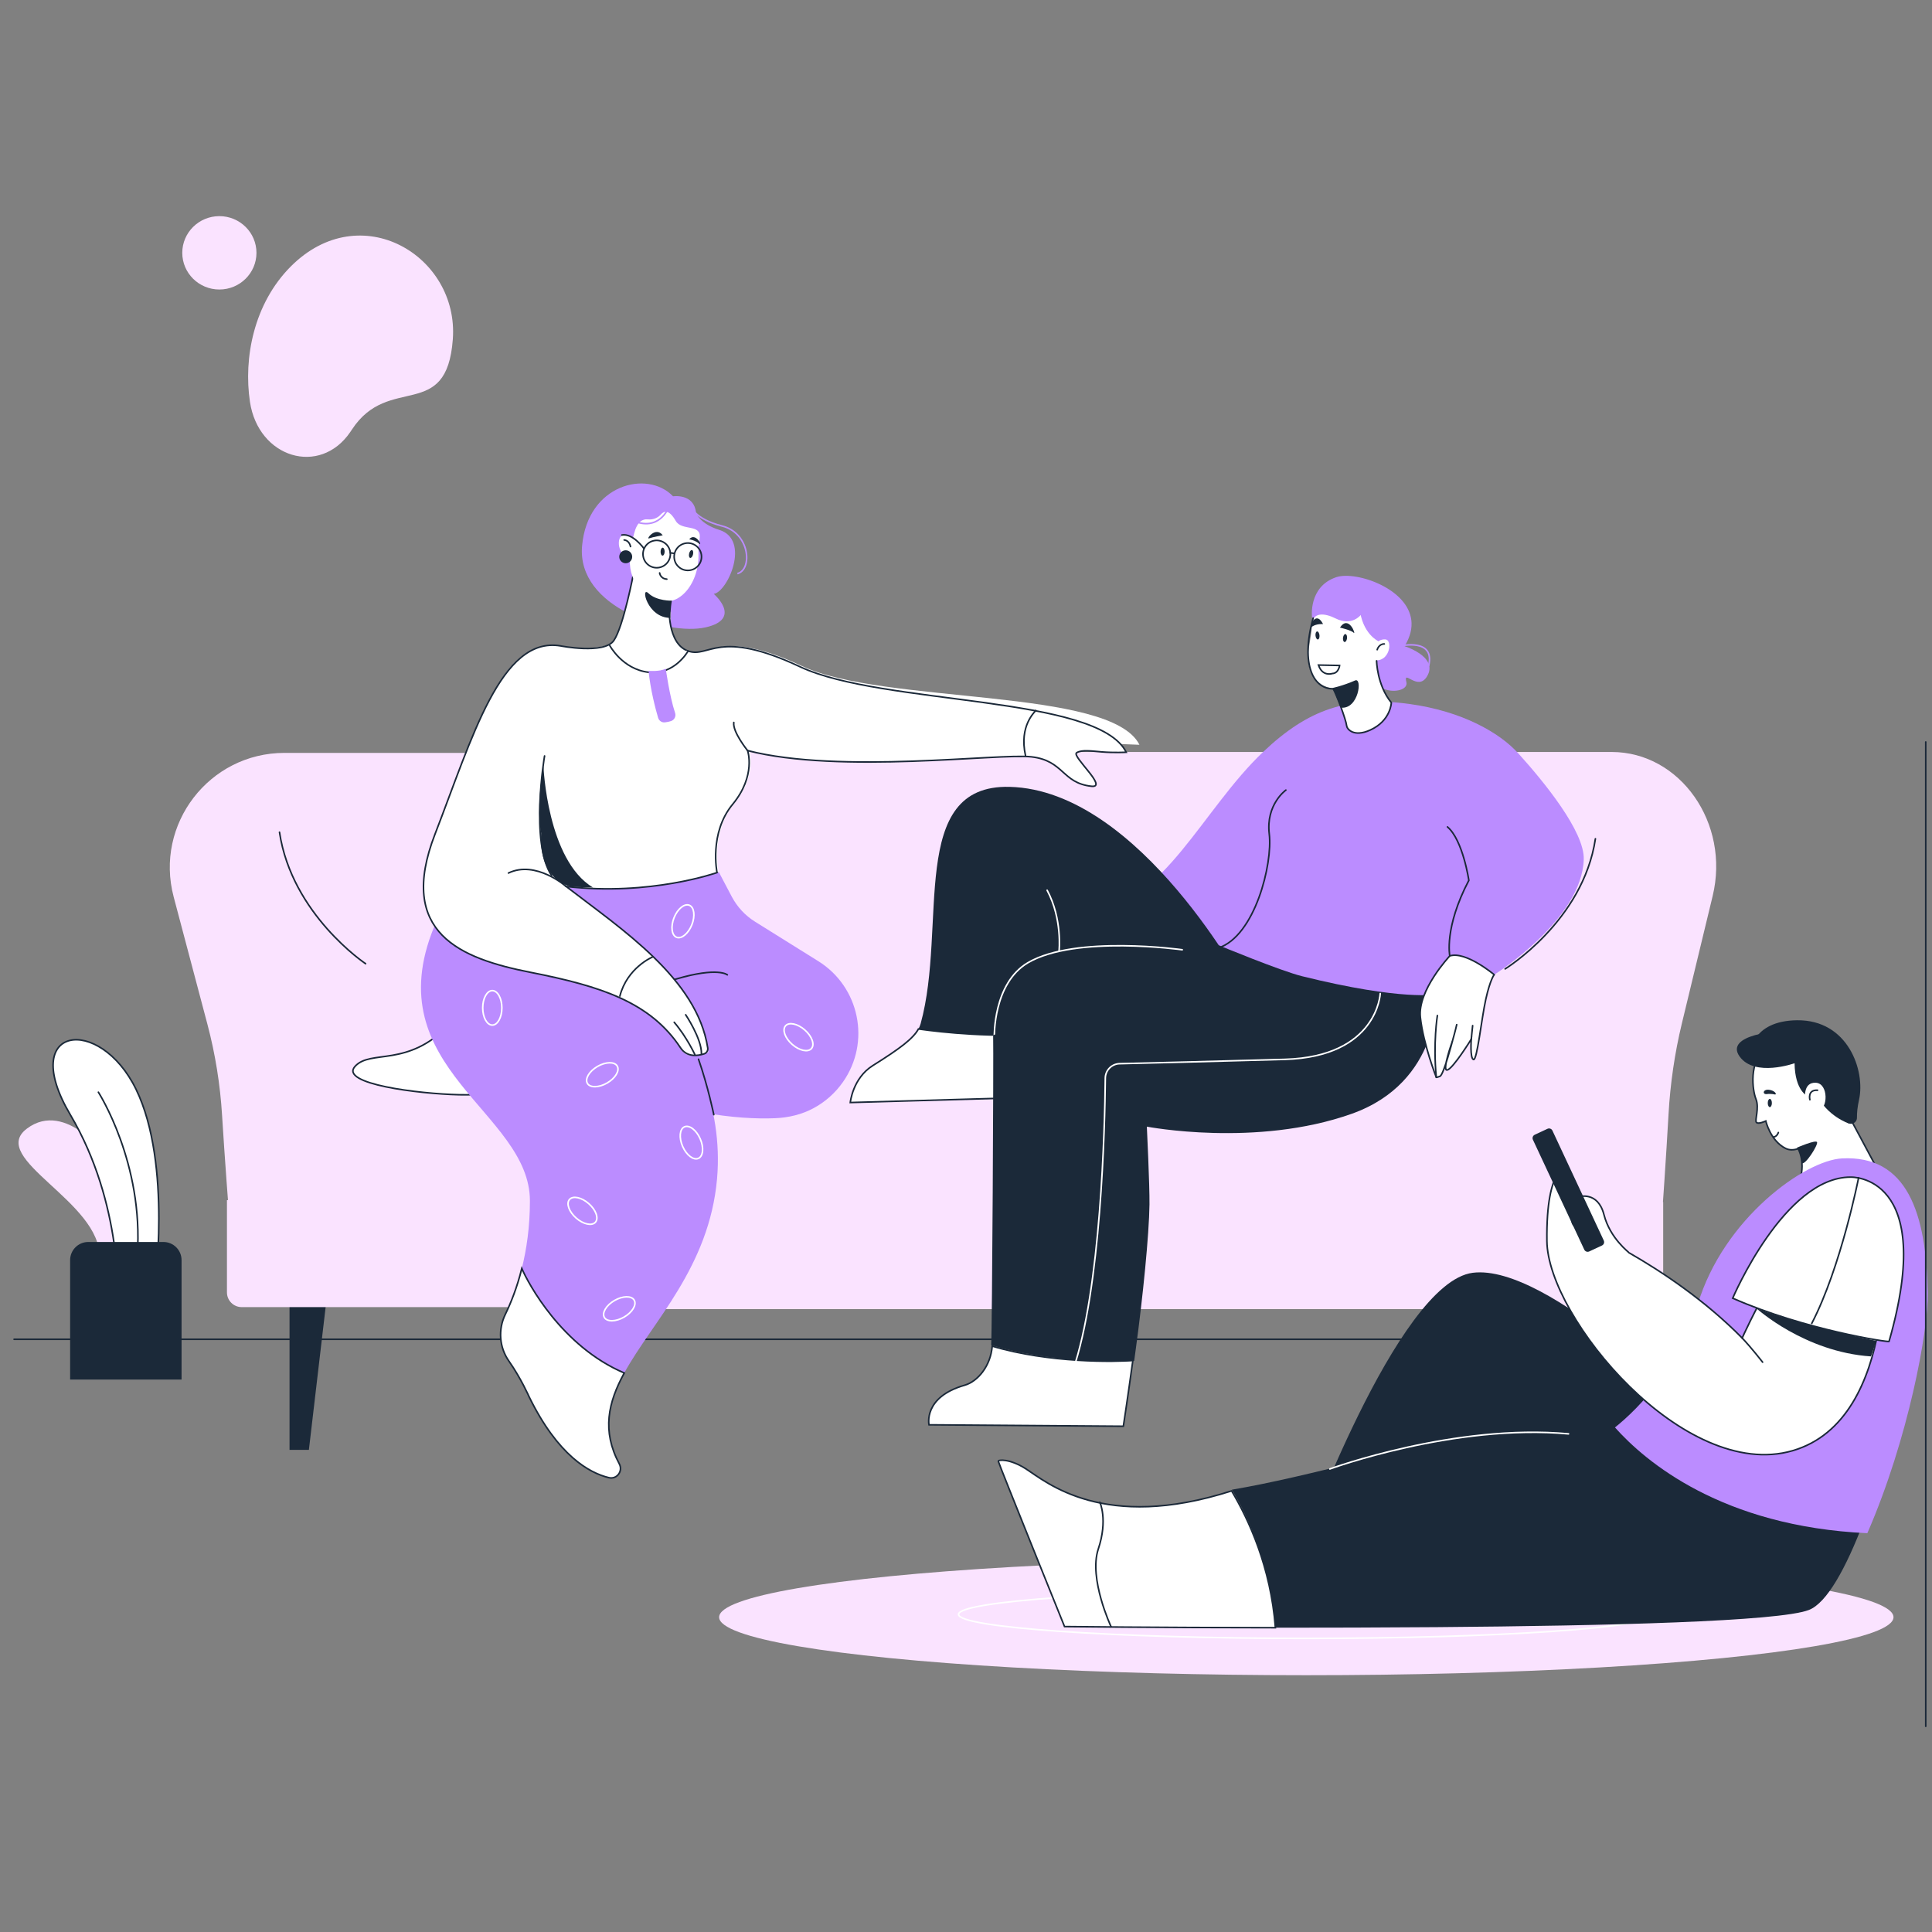 <?xml version="1.0" encoding="utf-8"?>
<!-- Generator: Adobe Illustrator 26.0.1, SVG Export Plug-In . SVG Version: 6.00 Build 0)  -->
<svg version="1.1" id="Layer_1" xmlns="http://www.w3.org/2000/svg" xmlns:xlink="http://www.w3.org/1999/xlink" x="0px" y="0px"
	 viewBox="0 0 1600 1600" style="enable-background:new 0 0 1600 1600;" xml:space="preserve">
<rect x="0" y="0" width="1600" height="1600" fill="#808080" stroke="none"/>
<style type="text/css">
	.st0{fill:#FAE3FF;}
	.st1{fill:#FFFFFF;stroke:#1B2939;stroke-width:1.3;stroke-linecap:round;stroke-miterlimit:10;}
	.st2{fill:#1B2939;}
	.st3{fill:none;stroke:#1B2939;stroke-width:1.3;stroke-linecap:round;stroke-miterlimit:10;}
	.st4{fill:none;stroke:#FFFFFF;stroke-width:1.3;stroke-linecap:round;stroke-miterlimit:10;}
	.st5{fill:#FFFFFF;}
	.st6{fill:#BB8CFF;}
	.st7{fill:none;stroke:#BB8CFF;stroke-width:1.3;stroke-miterlimit:10;}
	.st8{fill:none;stroke:#BB8CFF;stroke-width:1.3;stroke-linecap:round;stroke-miterlimit:10;}
</style>
<g id="Asset">
	<g>
		<path class="st0" d="M206.99,332.73c6.95,46.53,57.88,61.94,83.06,25.1c0.48-0.7,0.95-1.41,1.43-2.13
			c30.5-46.54,78.48-5.83,83.54-74.83c5.05-69-76.42-118-134.08-60.32C210.04,251.46,201.61,296.66,206.99,332.73z"/>
		<ellipse class="st0" cx="181.67" cy="209.38" rx="30.72" ry="30.38"/>
	</g>
	<g>
		<path class="st0" d="M90.32,960.08c0,0-35.38-50.06-68.09-25.37c-32.71,24.7,62.08,60.74,60.08,106.8c-2,46.06,31.37-2,31.37-2
			L90.32,960.08z"/>
		<path class="st1" d="M97.56,1078.87c0,0,4.53-81.58-39.28-155.6c-43.81-74.03,24.17-83.09,54.39-21.15
			c30.21,61.94,15.11,167.69,15.11,167.69L97.56,1078.87z"/>
		<path class="st1" d="M81.47,904.52c0,0,37.75,58.7,32.22,135"/>
		<path class="st2" d="M58.07,1142.47h92.29v-98.89c0-8.3-6.73-15.03-15.03-15.03H73.1c-8.3,0-15.03,6.73-15.03,15.03V1142.47z"/>
	</g>
	<g>
		<g>
			<g>
				<polygon class="st2" points="255.81,1200.72 239.78,1200.72 239.78,1073.37 270.74,1073.37 				"/>
				<path class="st0" d="M171.77,848.22l-27.94-105.45c-15.96-60.24,29.46-119.26,91.78-119.26H1127
					c64.88,0,109.88,64.68,87.33,125.51l-46.63,125.78v131.55H189.72c0,0-3.72-48.37-5.81-82.71
					C182.35,898.17,178.31,872.9,171.77,848.22z"/>
				<path class="st0" d="M1210.5,1082.5H200.16c-6.75,0-12.21-5.47-12.21-12.21v-76.43H1210.5V1082.5z"/>
			</g>
			<g>
				<polygon class="st2" points="1315.51,1202.37 1330.12,1202.37 1330.12,1075.01 1301.89,1075.01 				"/>
				<path class="st0" d="M1392.87,847.47l25.48-105.45c14.56-60.24-26.87-119.26-83.7-119.26H521.76
					c-59.17,0-100.2,64.68-79.64,125.51l42.52,125.78v131.55h891.86c0,0,3.39-48.37,5.3-82.71
					C1383.23,897.41,1386.91,872.14,1392.87,847.47z"/>
				<path class="st0" d="M444.88,1084.14h920.84c6.44,0,11.66-5.22,11.66-11.66V995.5H444.88V1084.14z"/>
			</g>
		</g>
		<path class="st3" d="M1246.5,802.38c0,0,64.57-39.59,74.75-107.75"/>
		<path class="st3" d="M302.77,798.1c0,0-61.11-40.74-71.3-108.9"/>
	</g>
	<line class="st3" x1="1590.74" y1="1109.14" x2="11.67" y2="1109.14"/>
	<g>
		<ellipse class="st0" cx="1081.83" cy="1339.28" rx="486.28" ry="48.06"/>
		<path class="st4" d="M793.81,1336.96c0,10.99,128.96,19.89,288.03,19.89c159.08,0,288.03-8.91,288.03-19.89
			c0-10.99-128.96-19.89-288.03-19.89C922.77,1317.07,793.81,1325.98,793.81,1336.96z"/>
	</g>
	<g>
		<path class="st4" d="M937.52,1274.16c0,0,2.36,54.17,42.4,73.8"/>
		<g>
			<path class="st1" d="M1462,868.48c13.76-10.79,41.29-8.93,55.79,8.55c8.95,10.78,14.91,29.63,11.28,43.19l23.04,43.08
				c0,0-34.36,15.34-60.45,9.54c0,0,2.73-11.36-2.5-21.55c-3.58,1.18-7.19,1.38-10.43-0.24c-12.65-6.32-16.37-22.69-16.37-22.69
				s-6.32,2.98-7.81,1.12c-1.49-1.86,2.6-11.9-0.37-19.34C1451.21,902.7,1448.23,879.26,1462,868.48z"/>
			<path class="st2" d="M1528.98,928.73c2.95,3.82,8.94,1.64,8.87-3.19c-0.06-3.93,0.4-8.81,1.74-14.85
				c5.3-23.87-9.02-66.29-51.44-65.76c-36.94,0.46-42.12,26.65-35.14,35.87c1.51,1.99,4.3,2.46,6.44,1.16
				c6.56-4,24.88-13.39,46.12-9.15c1.96,0.39,3.43,2.01,3.76,3.97C1510.84,885.87,1516.15,912.12,1528.98,928.73z"/>
			<path class="st2" d="M1531.22,930.46c0,0-18.22-5.97-26.96-24.36l-7.48,1.56c0,0-10.29-4.37-10.6-27.13
				c0,0-33.05,11.85-45.53-5.61c-12.47-17.46,29.62-22.76,51.76-20.89C1514.55,855.89,1536.92,911.31,1531.22,930.46z"/>
			<path class="st5" d="M1494.94,909.6c0,0-1.82-13.51,8.87-12.91c10.69,0.6,10.08,22.18,2.02,22.79
				C1497.76,920.08,1494.94,909.6,1494.94,909.6z"/>
			<path class="st1" d="M1498.86,910.72c0,0-2.19-8.36,6.37-7.83"/>
			<path class="st2" d="M1467.4,913.47c0,1.89-0.76,3.41-1.71,3.41c-0.94,0-1.71-1.53-1.71-3.41c0-1.89,0.76-3.41,1.71-3.41
				C1466.64,910.06,1467.4,911.59,1467.4,913.47z"/>
			<path class="st2" d="M1469.96,906.43c0,0-2.97-0.83-6.77-0.36c-3.8,0.48-3.33-4.16,1.78-3.56
				C1470.08,903.1,1471.75,906.55,1469.96,906.43z"/>
			<path class="st2" d="M1488.08,950.46c0,0,15.51-6.74,16.71-4.63c1.2,2.1-10.08,20-12.81,17.36
				C1491.7,962.92,1491.88,954.5,1488.08,950.46z"/>
			<path class="st1" d="M1472.75,937.91c0,0-0.88,3.3-3.96,3.74"/>
		</g>
		<path class="st2" d="M1406.82,1173.16c0,0-124.43-127.04-187.16-119.09c-62.72,7.95-142.75,230.38-142.75,230.38l87.16-11.92
			l56.06-26.63c0,0,84.05,55.77,155.73,51.8C1447.55,1293.72,1406.82,1173.16,1406.82,1173.16z"/>
		<path class="st1" d="M826.77,1210.19c1,3.65,54.83,136.87,54.83,136.87s75.93,0.86,174.63,0.93
			c-3.83-50.21-22.1-89.59-36.26-113.3c-106.03,34.03-153.46-7.37-170.23-18.17C836.25,1207.83,826.38,1208.76,826.77,1210.19z"/>
		<path class="st2" d="M1020.24,1233.68c14.16,23.71,32.17,64.1,35.99,114.31c41.84,0,87.76-0.11,133.76-0.46
			c141.44-1.11,283.35-4.65,308.07-14.23c14.77-5.72,30.61-34.26,45.53-73.46c-55.97-8.3-132.9-45.06-167.66-62.8
			c-13.09,0.54-96.85,4.01-204.89,12.66c-19.1,1.54-17.36-6.65-36.01-1.9C1087.59,1219.86,1051.65,1228.33,1020.24,1233.68z"/>
		<path class="st6" d="M1337.44,1182.15c25.21,28.25,88.62,82.08,209,87.58c34.15-78.32,50.57-168.45,50.03-199.02
			c-1.14-66.2-17.13-114.16-70.99-111.37c-30.76,1.61-98.17,49.71-119.52,121.02c-7.12,23.6-17.77,43.35-28.9,59.15
			C1362.04,1160.95,1346.17,1175.18,1337.44,1182.15z"/>
		<path class="st1" d="M1298.25,966.49c0,0-0.62,26.72,3.66,45.34c0.85,3.71,4.34,6.2,8.12,5.73c0,0,0.62,0.26,1.76,0.77
			c-3.69-14.24-4.33-27.17-4.33-27.17s15.78-5.09,20.87,14.76c5.09,19.85,20.84,31.25,20.78,31.58
			c26.57,15.19,62.44,38.91,93.68,70.62c0,0,41.67-93.7,69.17-91.34c27.5,2.36,47.93,2.36,47.93,2.36s14.14,156.36-75.43,182.29
			c-89.57,25.93-202.6-109.98-203.38-173.62C1280.3,964.16,1298.25,966.49,1298.25,966.49z"/>
		<path class="st1" d="M1532.59,974.84c0,0,71.65-2.89,31.84,136.06c0.63,1.04-69.89-9.49-129.48-35.79
			C1434.95,1075.11,1477.58,974.84,1532.59,974.84z"/>
		<path class="st1" d="M1539.21,975.38c0,0-14.54,73.93-38.78,120.59"/>
		<path class="st2" d="M1316.13,1036.4l10.57-4.94c1.54-0.72,2.21-2.55,1.49-4.1l-42.54-91.05c-0.72-1.54-2.55-2.21-4.1-1.49
			l-10.57,4.94c-1.54,0.72-2.21,2.55-1.49,4.1l42.54,91.05C1312.75,1036.45,1314.59,1037.12,1316.13,1036.4z"/>
		<path class="st1" d="M1459.72,1128.1c0,0-8.94-11.59-16.92-19.97"/>
		<path class="st4" d="M1101.32,1216.54c0,0,103.2-37.79,197.67-29.07"/>
		<path class="st1" d="M910.84,1244.1c0,0,6.84,14.36-1.29,38.76c-8.13,24.4,10.62,64.37,10.62,64.37"/>
		<path class="st2" d="M1454.62,1083.52c0,0,39.8,36.18,94.87,39.8l4.42-12.86C1553.91,1110.46,1492.41,1098,1454.62,1083.52z"/>
	</g>
	<g>
		<g>
			<g>
				<path class="st1" d="M439.42,898.86c0,0-24.98,8.56-59.03,7.77c-34.04-0.79-99.46-8.95-86.42-23.44
					c13.04-14.49,43.47,1.45,78.25-34.78C407,812.18,472.53,878.87,439.42,898.86z"/>
				<path class="st6" d="M576.41,424.78c0,0,3.22,9.07,19.16,14.01c26.36,8.16,6.94,51.55-4.46,53.04c0,0,24.29,20.82-6.94,27.76
					c-31.23,6.94-106.58-16.36-102.12-67.42c4.46-51.06,54.03-63.45,75.35-41.14C557.4,411.02,574.92,408.42,576.41,424.78z"/>
				<path class="st6" d="M490.13,893.94c0,0-0.28,2.77,0.43,0.16c-0.12-0.04-0.28-0.08-0.4-0.16c0.16-0.04,5.3,13.77,5.45,13.73
					c-0.04,0.12-3-0.5-5.06-13.57c68.54,27.94,120.22,33.27,151.5,31.95c11.22-0.48,22.02-3.12,31.63-8.26
					c9.65-5.18,18.03-12.57,24.47-21.78c23.09-33.01,13.76-78.64-20.44-99.99l-52.39-32.7c-8.14-5.06-14.79-12.22-19.29-20.72
					l-10.87-20.64c-22.61,8.97-51.56,11.62-79.35,11.31c-49.26-0.51-94.77-10.24-94.77-10.24l-4.03,10.52
					c-4.74,12.45-14.27,22.54-26.49,27.95l-11.9,5.3c3.6,52.03,38.01,99.87,31.72,118.85c-3.76,11.31,10.26,24.64,6.74,32
					C479.09,919.22,456.56,905.13,490.13,893.94z"/>
				<path class="st3" d="M602.35,807.33c0,0-7.58-6.74-42.1,3.37c-34.52,10.1-52.21,10.1-52.21,10.1"/>
				<path class="st3" d="M407.96,830.95c0,0-13.21-7.24-25.14-17.89"/>
				<path class="st3" d="M409.24,844.16c0,0-16.62-5.11-33.23-17.47"/>
				<path class="st3" d="M399.87,851.83c0,0-15.76-3.41-28.12-13.21"/>
				<path class="st6" d="M438.86,994.54c0,21.53-2.79,40.23-6.72,55.97c5.11,11.98,32.9,64.45,84.83,86.55
					c23.17-42.42,70.38-87.48,76.86-160.86c10.73-121.63-105.54-216.41-105.54-216.41l-128.86,8.01
					C311.5,885,438.86,920.62,438.86,994.54z"/>
				<path class="st5" d="M555.65,507.26c0,0-3.52,25.64,14.09,31.85c17.61,6.21,25.89-19.68,94.25,12.43
					c68.36,32.11,255.83,17.61,279.65,65.25c0,0-51.79-2.07-56.97-2.07c-5.18,0,18.64,24.86,4.14,25.89
					c-14.5,1.04-8.29-11.39-35.22-14.5c-26.93-3.11-158.47,14.5-235.12-5.18c0,0,7.25,20.72-12.43,44.54
					c-19.68,23.82-12.88,56.48-12.88,56.48s-83.54,29.61-174.12,1.07c0,0-27.3-191.21,38.99-188.11c0,0,41.63,6.44,49.63-5.12
					c8-11.55,14.67-50.22,14.67-50.22L555.65,507.26z"/>
				<path class="st5" d="M474.69,611.72c0,0-80.69,48.4-40.67,92.17c40.02,43.77,143.82,91.29,152.57,167.58
					c0,0-17.93,8.33-22.98-3.56c-17.82-41.92-66.03-51.06-124.13-62.51c-58.1-11.44-110.93-32.57-79.23-114.45
					c31.69-81.87,51.94-150.54,90.68-155.83L474.69,611.72z"/>
				<path class="st1" d="M360.24,690.84c31.03-80.15,54.57-164.2,103.95-155.93c0,0,36.14,7.12,44.14-4.43
					c8-11.55,16.44-56.15,16.44-56.15l29.52,27.77c0,0-2.06,30.83,15.55,37.04s24.44-19.03,92.8,13.08
					c68.36,32.11,246.24,23.13,270.06,70.77c0,0-10.26,0.52-20.2-0.29c-8.23-0.67-16.61-2.03-20.89,0.7
					c-4.36,2.79,26.63,29.35,12.18,27.74c-24.36-2.71-22.61-21.24-49.54-24.35c-26.93-3.11-158.47,14.5-235.12-5.18
					c0,0,7.25,20.71-12.43,44.54c-19.68,23.82-12.88,56.48-12.88,56.48s-55.44,19.64-124.96,11.5
					c46.1,35.51,108.43,76.43,117.26,133.74c0.32,2.1-0.85,4.16-2.86,4.83c-4.94,1.65-14.22,3.28-19.65-4.92
					c-25.16-37.97-66.03-51.06-124.13-62.51C381.37,793.85,328.55,772.72,360.24,690.84z"/>
				<path class="st1" d="M468.86,734.14c0,0-25.11-22.04-47.8-11.12"/>
				<path class="st1" d="M450.99,626.05c0,0-12.25,71.71,5.82,99.04"/>
				<path class="st1" d="M567.85,840.39c0,0,13.34,19.87,13.05,32.32"/>
				<path class="st1" d="M575.56,873.57c0,0-6.82-14.8-17.2-26.95"/>
				<path class="st1" d="M569.83,539.15c0,0-11.01,20-32.64,17.6s-32.2-22.11-32.2-22.11"/>
				<path class="st5" d="M559.6,431.37c4.9,8.54,20.88,2.34,19.93,13.64c-0.61,7.29-1.27,3.51-1.08,14.74
					c0.42,24.02-17.62,46.73-37.65,35.45c-20.36-11.47-22.64-26.91-15.6-53.62c2.58-9.8,7.17-11.86,11.11-11.46
					c4.14,0.42,8.23-0.91,10.95-4.05C550,422.94,554.16,421.87,559.6,431.37z"/>
				<path class="st2" d="M573.93,459.15c-0.42,1.8-1.48,3.08-2.37,2.88c-0.89-0.21-1.27-1.83-0.86-3.62
					c0.42-1.8,1.48-3.08,2.37-2.88C573.97,455.73,574.35,457.36,573.93,459.15z"/>
				<path class="st2" d="M550.42,456.66c0.03,1.82-0.69,3.38-1.62,3.49c-0.92,0.11-1.7-1.28-1.73-3.1
					c-0.03-1.82,0.69-3.38,1.62-3.49C549.61,453.46,550.39,454.84,550.42,456.66z"/>
				<path class="st2" d="M570.75,446.6c0,0,4.91,0.76,8.21,3.6C582.27,453.05,576.17,440.32,570.75,446.6z"/>
				<path class="st2" d="M548.86,443.3c0,0-8.3,1.43-11.37,2.57C534.66,446.91,542.93,435.52,548.86,443.3z"/>
				<path class="st5" d="M527.07,451.14c0,0-4.33-7.61-10.63-7.8c-6.3-0.19-5.92,18.94,7.45,18.23
					C537.25,460.87,527.07,451.14,527.07,451.14z"/>
				<path class="st2" d="M523.42,462.31c-0.67,2.88-3.55,4.68-6.44,4.01c-2.88-0.67-4.68-3.55-4.01-6.44
					c0.67-2.89,3.55-4.68,6.44-4.01C522.29,456.54,524.09,459.42,523.42,462.31z"/>
				<path class="st3" d="M522.15,452.65c0,0-0.71-4.95-5.25-5.47"/>
				<path class="st3" d="M580.82,459.14c1.06,6.17-3.08,12.03-9.25,13.09c-6.17,1.06-12.03-3.08-13.09-9.25
					c-1.06-6.17,3.08-12.03,9.25-13.09C573.89,448.83,579.75,452.97,580.82,459.14z"/>
				<path class="st3" d="M555,456.94c1.06,6.17-3.08,12.03-9.25,13.09c-6.17,1.06-12.03-3.08-13.09-9.25
					c-1.06-6.17,3.08-12.03,9.25-13.09C548.08,446.63,553.94,450.77,555,456.94z"/>
				<path class="st1" d="M546.28,474.48c0,0,0.46,4.76,5.97,5.14"/>
				<path class="st1" d="M533.24,454.22c0,0-9.1-12.83-18.25-11.14"/>
				<line class="st1" x1="558.25" y1="458.27" x2="555.04" y2="457.85"/>
				<path class="st7" d="M553.6,420.53c0,0-7.7,20.3-29.93,10.44"/>
				<path class="st7" d="M572.6,419.8c0,0,2.62,10,25.55,15.86c22.92,5.86,25.23,36.03,12.54,39.36"/>
				<path class="st2" d="M556.44,497.44c0,0-12.56,0.44-19.41-6.12c-6.85-6.55-1.12,20.38,18.09,20.38
					C555.13,511.71,555.4,502.5,556.44,497.44z"/>
				<path class="st1" d="M540.31,792.59c0,0-20.9,8.76-26.97,32.36"/>
				<path class="st1" d="M857.66,588.41c-0.4,1.19-13.94,12.35-8.36,37.43"/>
				<path class="st1" d="M421.4,1127.11c10.16,14.48,16.81,29.68,16.81,29.68c23.85,48.68,49.81,63.06,66.08,66.96
					c6.54,1.57,11.79-5.4,8.63-11.33c-14.69-27.49-9.26-50.99,4.05-75.37c-51.93-22.1-79.72-74.57-84.83-86.55
					c-3.93,15.74-9.05,28.5-13.7,38.09C412.39,1101.01,413.46,1115.78,421.4,1127.11z"/>
			</g>
			<path class="st3" d="M591.13,923.13c0,0-4.73-23.19-12.65-45.94"/>
			<path class="st2" d="M450.08,634.72c0,0,3.04,77.5,41.03,100.29l-17.23-0.54c0,0-27.84-3.16-25.75-44.62
				c0,0-1.36-5.59-1.54-17.19C446.33,657.32,449.32,637.53,450.08,634.72z"/>
			<path class="st1" d="M619.13,621.62c0,0-12.6-15.54-11.43-23.32"/>
		</g>
		<g>
			<ellipse class="st4" cx="407.7" cy="834.66" rx="7.93" ry="14.28"/>
			<path class="st4" d="M477.14,1008.73c5.93,5.2,13.07,6.75,15.96,3.45c2.89-3.29,0.43-10.18-5.5-15.38
				c-5.93-5.2-13.07-6.75-15.96-3.45C468.75,996.64,471.22,1003.53,477.14,1008.73z"/>
			<path class="st4" d="M656.04,864.91c5.93,5.2,13.07,6.75,15.96,3.45c2.89-3.29,0.43-10.18-5.5-15.38
				c-5.93-5.2-13.07-6.75-15.96-3.45C647.65,852.83,650.12,859.71,656.04,864.91z"/>
			<path class="st4" d="M494.84,883.17c-6.83,3.94-10.59,10.21-8.4,14.01c2.19,3.79,9.5,3.67,16.33-0.27
				c6.83-3.94,10.59-10.21,8.4-14.01C508.98,879.11,501.67,879.23,494.84,883.17z"/>
			<path class="st4" d="M508.9,1077.02c-6.83,3.94-10.59,10.21-8.4,14.01c2.19,3.79,9.5,3.67,16.33-0.27
				c6.83-3.94,10.59-10.21,8.4-14.01C523.04,1072.96,515.73,1073.08,508.9,1077.02z"/>
			<path class="st4" d="M565.35,949.46c3.18,7.22,9.01,11.63,13.01,9.87c4.01-1.77,4.68-9.05,1.5-16.26
				c-3.18-7.22-9.01-11.63-13.01-9.87C562.84,934.96,562.17,942.24,565.35,949.46z"/>
			<path class="st4" d="M558.21,760.02c-2.91,7.33-1.98,14.58,2.09,16.2c4.07,1.62,9.73-3.01,12.65-10.34
				c2.91-7.33,1.98-14.58-2.09-16.2C566.78,748.06,561.12,752.69,558.21,760.02z"/>
		</g>
		<path class="st6" d="M537.09,555.54c0,0,9.17,0.87,14.27-1.76c0,0,3.14,22.94,7.71,36.57c0.94,2.81-0.52,5.87-3.33,6.8
			c-1.4,0.46-3.11,0.87-5.14,1.09c-2.53,0.27-4.88-1.37-5.59-3.82C542.91,587.24,538.68,571.36,537.09,555.54z"/>
	</g>
	<g>
		<g>
			<g>
				<path class="st6" d="M1167.3,583.01c-50.89-6.98-83.86,4.29-121.14,39.62c-50.61,47.96-81.52,125.19-142.94,133.38
					c0,0,76.48,26.2,107.59,31.11c31.12,4.91,87.01,53.84,192.11,45.16c0,0,11-74.42,14.22-92.91c6.73-38.69-9.12-18.06-9.12-18.06
					s-29.87,48.85-14.61,85.83l44.77-0.42c0,0,71.87-45.33,73.42-94.98c0.72-23.14-32.96-64.35-54.38-88.01
					C1241.92,606.81,1210.94,588.99,1167.3,583.01z"/>
				<path class="st2" d="M704.17,913.07l128.5-3.65l35.55-53.36l10.55-15.88c0,0,56.47,58.04,180,55.29
					c123.49-2.79-26.64-75.39-26.64-75.39S944.4,654.32,836.11,651.64c-84.83-2.15-51.36,115.44-73.67,196.09
					c-0.43,1.5-1.04,2.97-1.82,4.43c-4.36,7.94-14.95,15.99-37.84,30.33C706.11,892.97,704.17,913.07,704.17,913.07z"/>
				<path class="st1" d="M704.17,913.07l128.5-3.65l35.55-53.36c-45.81,3.43-87.51-1.07-107.61-3.9
					c-4.36,7.94-14.95,15.99-37.84,30.33C706.11,892.97,704.17,913.07,704.17,913.07z"/>
				<g>
					<path class="st6" d="M1161.86,534.69c0,0,29.87,8.76,19.98,25.4c-7.68,12.92-20.01-6.55-17.13,4.8
						c2.8,11.04-35.12,12.23-28.43-17.12L1161.86,534.69z"/>
					<path class="st6" d="M1086.58,511.47c0,0-3.42-25.51,20.02-33.46c8.3-2.82,24.05-0.27,37.65,6.63
						c24.79,12.58,42.42,39.62-5.2,75L1086.58,511.47z"/>
					<path class="st5" d="M1106.09,512.16c-8.8-4.42-19.17-5.78-19.67,5.54c-0.32,7.31-1.03,9.09-2.65,20.21
						c-3.48,23.77,13.29,38.35,34.59,29.71c21.65-8.78,25.72-19.07,22.13-46.45c-2.63-20.1-13.66-11.78-13.66-11.78
						S1119.48,518.89,1106.09,512.16z"/>
					<path class="st2" d="M1089.45,526.42c0.18,1.83,1.07,3.25,1.98,3.16c0.91-0.09,1.5-1.65,1.31-3.49
						c-0.18-1.83-1.07-3.25-1.98-3.16C1089.85,523.02,1089.26,524.58,1089.45,526.42z"/>
					<path class="st2" d="M1112.24,528c-0.26,1.8,0.26,3.44,1.16,3.67c0.9,0.22,1.85-1.05,2.11-2.86c0.26-1.8-0.26-3.44-1.16-3.67
						C1113.45,524.92,1112.5,526.2,1112.24,528z"/>
					<path class="st2" d="M1095.71,516.82c0,0-5.28-0.4-8.92,2C1083.16,521.22,1089.22,504.24,1095.71,516.82z"/>
					<path class="st2" d="M1109.69,519.74c0,0,9.37,2.11,11.44,4.31C1123.2,526.24,1117.09,508.64,1109.69,519.74z"/>
					<path class="st5" d="M1135.84,535.92c0,0,5.26-6.99,11.54-6.38c6.28,0.61,3.46,19.54-9.71,17.13
						C1124.5,544.27,1135.84,535.92,1135.84,535.92z"/>
					<path class="st3" d="M1140.53,538.04c0,0,1.34-4.82,5.9-4.76"/>
					<path class="st6" d="M1141.52,531.03c0,0-13.44-5.99-15.62-27.7C1123.71,481.62,1158.32,503.29,1141.52,531.03z"/>
					<path class="st3" d="M1087.51,511.89c-10.88,38.95,0.59,59.8,17.77,58.52"/>
					<path class="st3" d="M1109.41,551.11c0,0-0.76,6.51-6.07,6.68c0,0-8.14,2.88-11.44-7.02L1109.41,551.11z"/>
					<path class="st8" d="M1159.89,534.94c0,0,28.81-6.78,23.27,16.42"/>
				</g>
				<path class="st1" d="M1104.14,570.52c2.44,3.99,10.6,25.47,11.13,30.69c0.23,2.27,5.49,9.73,19.57,3.34
					c16.98-7.71,17.4-22.65,17.4-22.65c-11.91-14.56-12.21-34.62-12.21-34.62"/>
				<path class="st3" d="M1200.65,791.66c0,0-4.88-23.23,15.78-62.58c0,0-4.92-33.45-17.71-44.27"/>
				<path class="st3" d="M1064.92,654.31c0,0-16.72,11.81-13.77,36.4c2.95,24.59-11.81,84.61-42.3,94.44"/>
				<path class="st4" d="M823.46,858.72c0,0-1.14-44.41,27.83-61.44c39.39-23.16,127.78-10.73,127.78-10.73"/>
				<path class="st2" d="M1122.21,563.54c6.29-2.77,2.99,24.21-11.79,22.5l-6.68-16.34
					C1103.73,569.69,1112.19,567.95,1122.21,563.54z"/>
				<path class="st1" d="M769.37,1179.97l160.94,1.18c0,0,3.61-23.6,7.87-54.5c-13.77,1.25-69.31,2.32-116.48-11.84
					c-1.25,16.34-11.9,29.24-22.79,32.36C764.3,1157.05,769.37,1179.97,769.37,1179.97z"/>
				<path class="st2" d="M822.49,857.39l186.86-74.53c0,0,51.11,21.17,68.96,25.6c83.72,20.77,111.62,14.93,111.62,14.93
					s3.28,72.73-70.43,98.98c-79.07,28.15-169.73,10.66-169.73,10.66s2.36,48.28,2.18,64.45c-0.29,24.75-5.52,77.15-11.31,119.53
					c-0.43,3.43-0.89,6.76-1.36,10.01c-13.77,1.25-71.27,1.14-118.44-13.02C821.66,1102.37,822.92,873.3,822.49,857.39z"/>
				<g>
					<path class="st1" d="M1237.41,807.18c0,0-23.51-19.74-36.76-15.52c0,0-26.78,28.49-24.37,50.78
						c2.41,22.28,13.2,49.76,13.2,49.76s0.05,0.32,3.06-0.89c3.01-1.2,10.24-28.91,10.24-28.91s-9.01,24.92-4.19,23.72
						c4.82-1.2,19.85-25.52,19.85-25.52s-1.2,15.66,1.81,16.86s6.62-33.72,10.24-49.98S1237.41,807.18,1237.41,807.18z"/>
					<path class="st1" d="M1190.38,841.02c0,0-3.69,22.76-0.9,51.17"/>
					<path class="st1" d="M1206.39,848.55c0,0-1.06,4.95-3.62,13.85"/>
					<line class="st1" x1="1219.58" y1="849.37" x2="1218.43" y2="860.59"/>
				</g>
			</g>
			<path class="st4" d="M1143.05,822.83c0,0-2.22,52.26-78.95,54.49c-58.1,1.68-113.45,3.02-136.91,3.58
				c-6.53,0.15-11.75,5.44-11.82,11.98c-0.4,40.35-3.51,174.86-26.97,242.43"/>
		</g>
		<path class="st4" d="M877.08,787.52c0,0,2.9-26.28-9.88-50.24"/>
	</g>
	<line class="st3" x1="1594.82" y1="614.47" x2="1594.82" y2="1429.67"/>
</g>
</svg>

